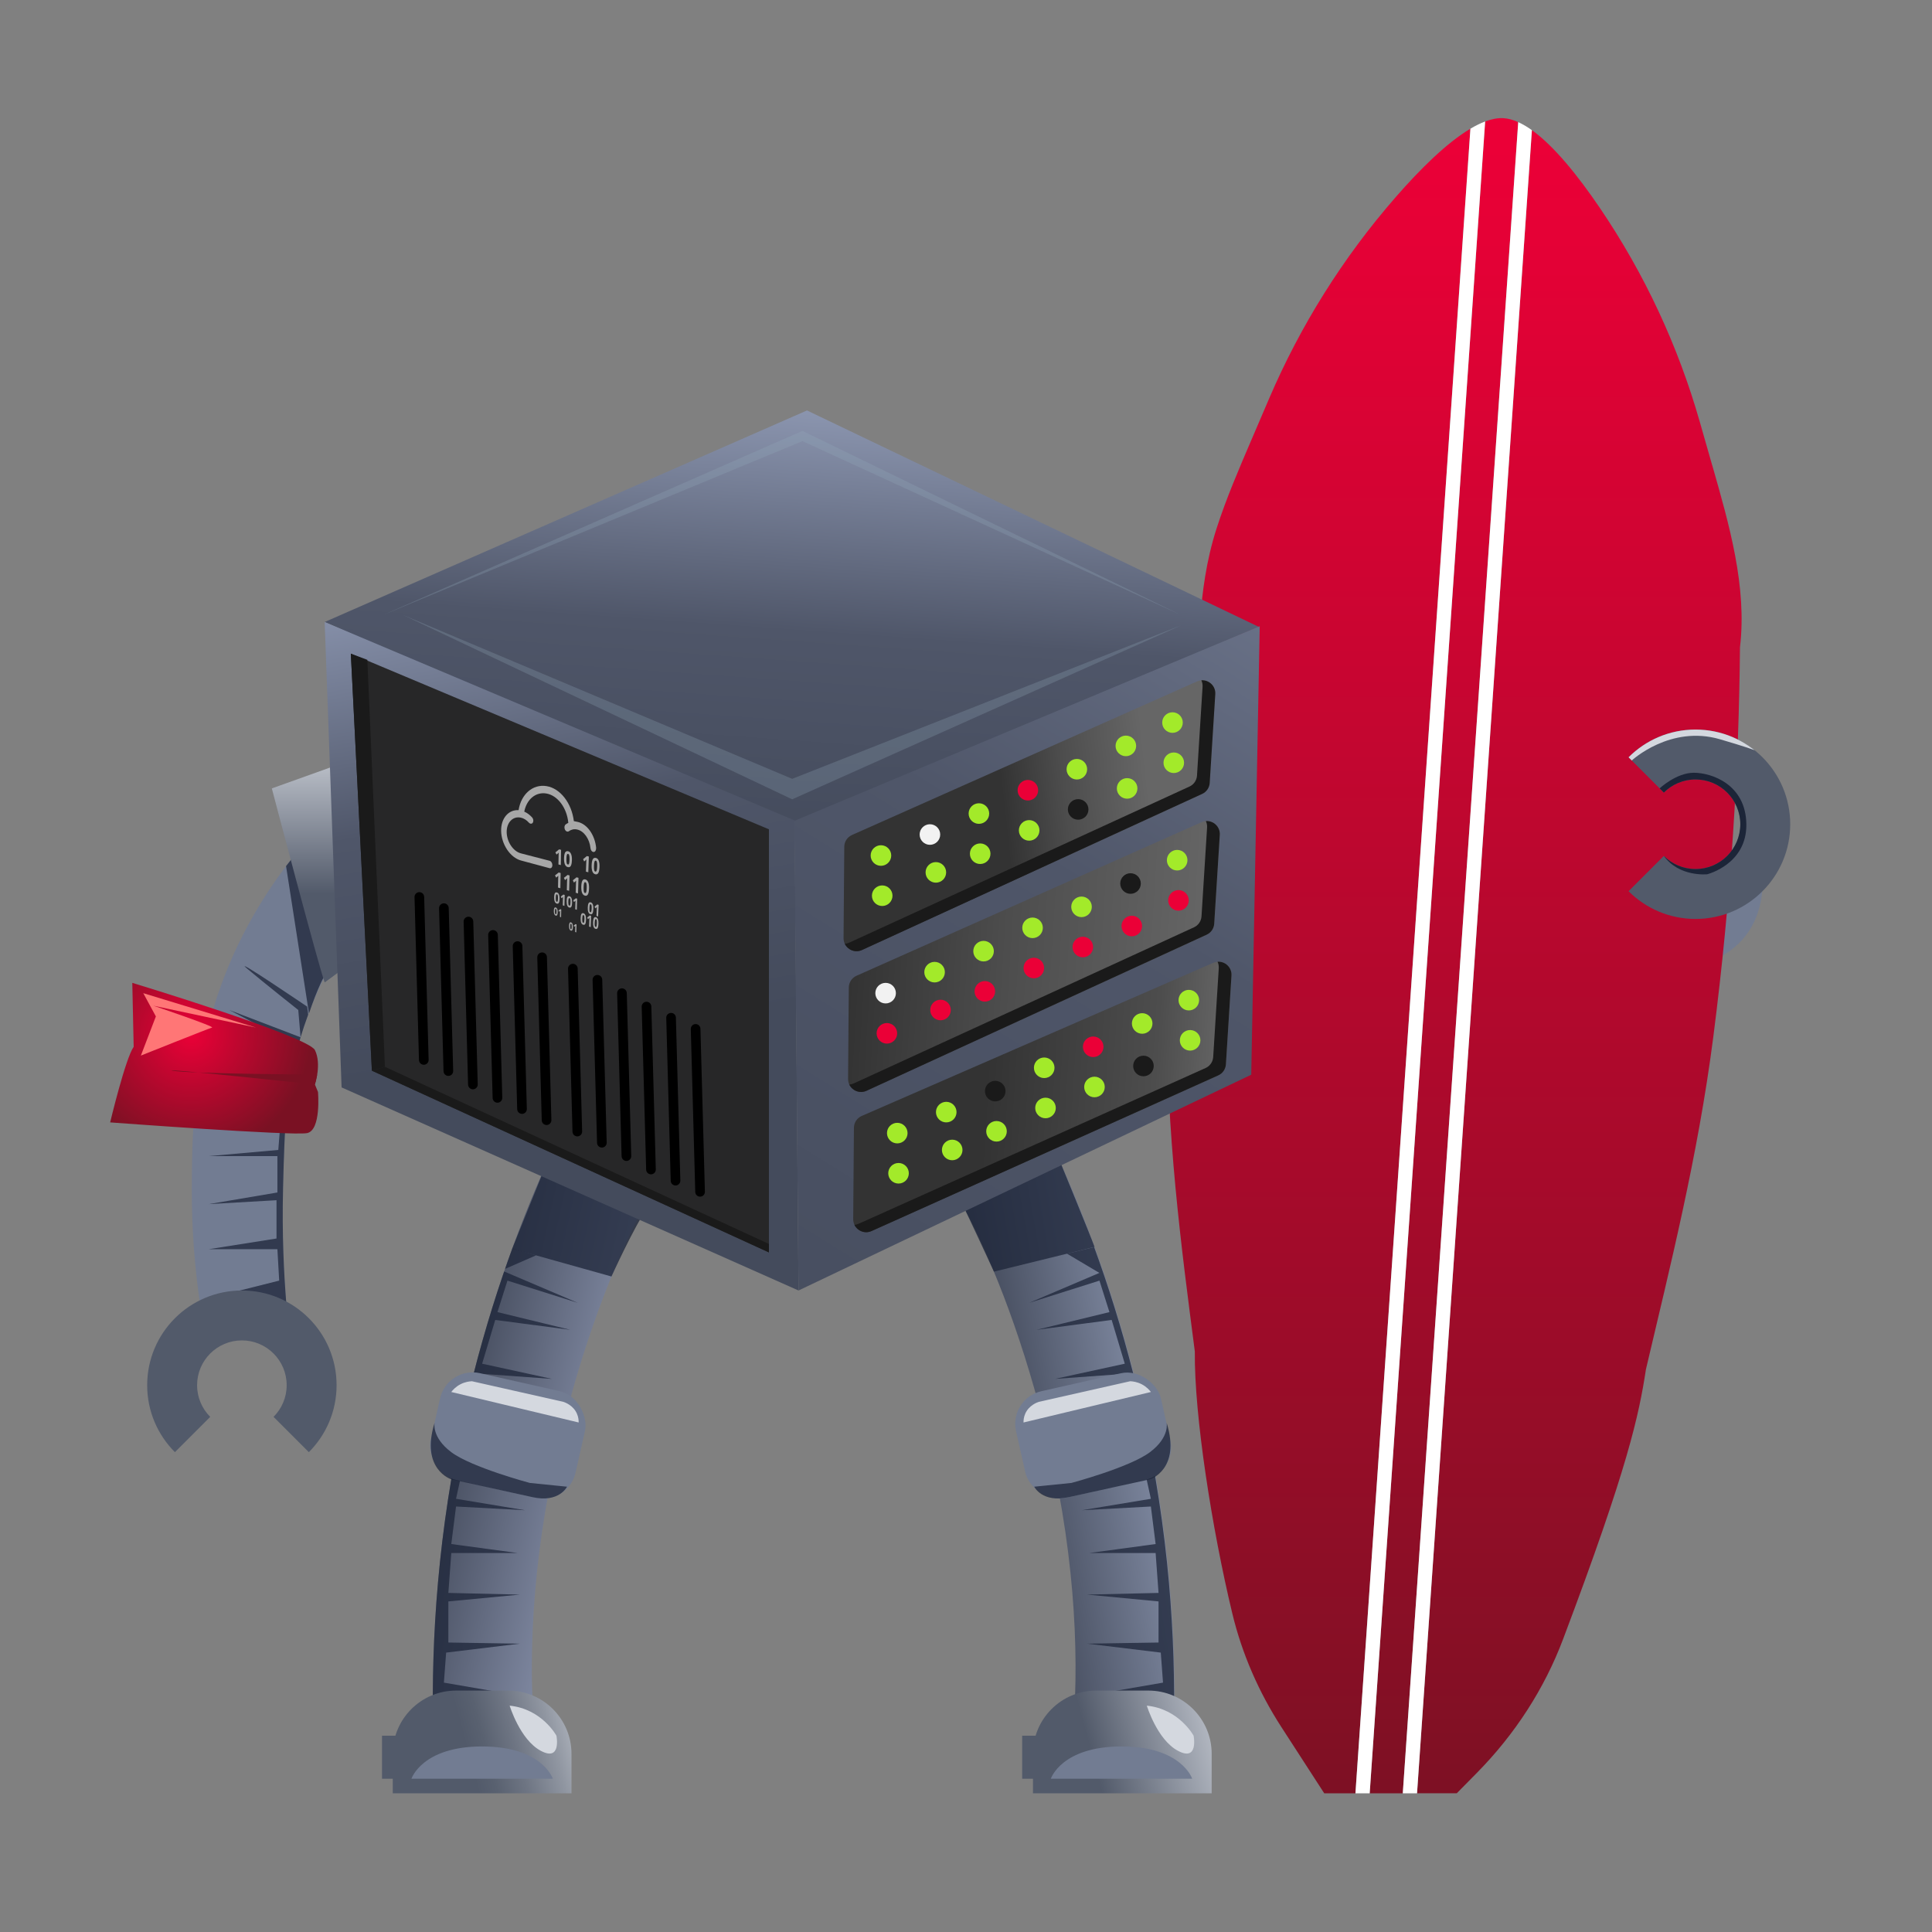 <?xml version="1.0" encoding="UTF-8"?><svg xmlns="http://www.w3.org/2000/svg" xmlns:xlink="http://www.w3.org/1999/xlink" viewBox="0 0 1200 1200"><rect x="0" y="0" width="1200" height="1200" fill="#808080" stroke="none"/><defs><style>.cls-1{fill:url(#linear-gradient-12);}.cls-1,.cls-2,.cls-3,.cls-4,.cls-5,.cls-6,.cls-7,.cls-8,.cls-9,.cls-10,.cls-11,.cls-12,.cls-13,.cls-14,.cls-15,.cls-16,.cls-17,.cls-18,.cls-19,.cls-20,.cls-21,.cls-22,.cls-23,.cls-24,.cls-25,.cls-26,.cls-27,.cls-28,.cls-29,.cls-30{stroke-width:0px;}.cls-31{stroke:#000;stroke-linecap:round;stroke-linejoin:round;stroke-width:5.99px;}.cls-31,.cls-24{fill:#eb0037;}.cls-2{fill:url(#linear-gradient);}.cls-3{opacity:.75;}.cls-3,.cls-6{fill:#1c2538;}.cls-4{fill:url(#linear-gradient-6);}.cls-32{clip-path:url(#clippath-2);}.cls-5{fill:#1a1a1a;}.cls-7{fill:url(#linear-gradient-11);}.cls-8{fill:url(#linear-gradient-5);}.cls-9{fill:none;}.cls-33{clip-path:url(#clippath-1);}.cls-10{fill:#525a6a;}.cls-11{fill:url(#linear-gradient-13);}.cls-12{fill:#97afbf;opacity:.25;}.cls-13{fill:#fff;}.cls-14{fill:#7a1123;}.cls-15{fill:url(#linear-gradient-14);}.cls-16{fill:url(#linear-gradient-2);}.cls-17{fill:#d4d8df;}.cls-18{fill:url(#linear-gradient-7);}.cls-19{fill:#727c92;}.cls-20{fill:url(#linear-gradient-3);}.cls-21{fill:#ff7676;}.cls-34{clip-path:url(#clippath);}.cls-22{fill:url(#linear-gradient-9);}.cls-23{fill:url(#radial-gradient);}.cls-35{clip-path:url(#clippath-3);}.cls-25{fill:url(#linear-gradient-8);}.cls-26{fill:#272728;}.cls-27{fill:#a3ea2a;}.cls-28{fill:url(#linear-gradient-10);}.cls-29{fill:url(#linear-gradient-4);}.cls-36{opacity:.59;}.cls-30{fill:#f2f2f2;}</style><linearGradient id="linear-gradient" x1="819.04" y1="91.79" x2="819.04" y2="1146.77" gradientUnits="userSpaceOnUse"><stop offset="0" stop-color="#eb0037"/><stop offset="1" stop-color="#7a1123"/></linearGradient><linearGradient id="linear-gradient-2" x1="980.94" y1="91.79" x2="980.94" y2="1146.77" gradientUnits="userSpaceOnUse"><stop offset="0" stop-color="#eb0037"/><stop offset="1" stop-color="#7a1123"/></linearGradient><linearGradient id="linear-gradient-3" x1="896.86" y1="91.79" x2="896.86" y2="1146.77" gradientUnits="userSpaceOnUse"><stop offset="0" stop-color="#eb0037"/><stop offset="1" stop-color="#7a1123"/></linearGradient><linearGradient id="linear-gradient-4" x1="369.05" y1="911.86" x2="238.14" y2="882.49" gradientUnits="userSpaceOnUse"><stop offset="0" stop-color="#818aa3"/><stop offset=".71" stop-color="#444b5c"/></linearGradient><linearGradient id="linear-gradient-5" x1="598.35" y1="914.13" x2="730.5" y2="890.94" gradientUnits="userSpaceOnUse"><stop offset=".24" stop-color="#444b5c"/><stop offset=".91" stop-color="#808aa2"/></linearGradient><clipPath id="clippath"><path class="cls-9" d="m658.8,723.18c18.19,40.96,36.94,92.22,50.53,152.69,17.09,76.03,20.78,143.25,19.77,195.54-20.88,0-41.75,0-62.63,0,3.43-45.96.81-111.32-18.67-187.84-14.7-57.72-33.76-105.46-52.72-139.82,21.24-6.86,42.48-13.71,63.71-20.57Z"/></clipPath><clipPath id="clippath-1"><path class="cls-9" d="m216.55,495.28c-27.28,25.02-61.19,64.51-80.47,120.21-16.57,47.86-16.79,91.61-16.94,122.2-.14,29.15,2.41,53.66,5.02,71.52h53.65c-1.41-17.38-2.72-41.98-1.99-71.53.94-37.93,1.73-62.96,10.88-93.4,4.87-16.22,13.94-40.03,31.84-66.55-.66-27.49-1.32-54.97-1.99-82.46Z"/></clipPath><clipPath id="clippath-2"><path class="cls-9" d="m339.28,723.18c-18.19,40.96-36.94,92.22-50.53,152.69-17.09,76.03-20.78,143.25-19.77,195.54h62.63c-3.43-45.96-.81-111.32,18.67-187.84,14.7-57.72,33.76-105.46,52.72-139.82-21.24-6.86-42.48-13.71-63.71-20.57Z"/></clipPath><linearGradient id="linear-gradient-6" x1="191.07" y1="453.71" x2="191.07" y2="638.24" gradientUnits="userSpaceOnUse"><stop offset="0" stop-color="#d4d8df"/><stop offset=".55" stop-color="#525a6a"/></linearGradient><radialGradient id="radial-gradient" cx="118.67" cy="642.5" fx="118.67" fy="642.5" r="74.67" gradientUnits="userSpaceOnUse"><stop offset="0" stop-color="#eb0037"/><stop offset="1" stop-color="#7a1123"/></radialGradient><linearGradient id="linear-gradient-7" x1="375.61" y1="1065.98" x2="265.22" y2="1095.79" gradientUnits="userSpaceOnUse"><stop offset="0" stop-color="#d4d8df"/><stop offset=".09" stop-color="#bec3cb"/><stop offset=".31" stop-color="#9096a1"/><stop offset=".51" stop-color="#6e7583"/><stop offset=".67" stop-color="#596170"/><stop offset=".77" stop-color="#525a6a"/></linearGradient><linearGradient id="linear-gradient-8" x1="776.75" y1="1065.03" x2="666.36" y2="1094.84" gradientUnits="userSpaceOnUse"><stop offset="0" stop-color="#d4d8df"/><stop offset=".89" stop-color="#525a6a"/></linearGradient><clipPath id="clippath-3"><path class="cls-9" d="m1053.12,484.14c15.36,0,27.82,12.46,27.82,27.82s-12.46,27.82-27.82,27.82c-7.68,0-14.64-3.11-19.67-8.15l-21.92,21.92c10.64,10.64,25.35,17.23,41.59,17.23,32.49,0,58.82-26.33,58.82-58.82s-26.33-58.82-58.82-58.82c-16.24,0-30.95,6.58-41.59,17.23l21.92,21.92c5.03-5.03,11.99-8.15,19.67-8.15Z"/></clipPath><linearGradient id="linear-gradient-9" x1="504.25" y1="213.16" x2="481.85" y2="526.78" gradientUnits="userSpaceOnUse"><stop offset="0" stop-color="#9da8c4"/><stop offset=".57" stop-color="#4f5669"/><stop offset="1" stop-color="#444b5c"/></linearGradient><linearGradient id="linear-gradient-10" x1="303.24" y1="305.74" x2="362.56" y2="648.46" xlink:href="#linear-gradient-9"/><linearGradient id="linear-gradient-11" x1="985.31" y1="25.58" x2="419.94" y2="935.08" xlink:href="#linear-gradient-9"/><linearGradient id="linear-gradient-12" x1="-1953.45" y1="460.02" x2="-1864.24" y2="475.6" gradientTransform="translate(-1206.59 -83.11) rotate(-176.41) scale(1 -1)" gradientUnits="userSpaceOnUse"><stop offset="0" stop-color="#666"/><stop offset=".57" stop-color="#4d4d4d"/><stop offset="1" stop-color="#333"/></linearGradient><linearGradient id="linear-gradient-13" x1="-1998.06" y1="560.05" x2="-1774.01" y2="560.05" xlink:href="#linear-gradient-12"/><linearGradient id="linear-gradient-14" x1="-2010.77" y1="646.8" x2="-1782.64" y2="646.8" gradientTransform="translate(-1206.59 -83.11) rotate(-176.41) scale(1 -1)" gradientUnits="userSpaceOnUse"><stop offset="0" stop-color="#666"/><stop offset=".19" stop-color="#4d4d4d"/><stop offset=".65" stop-color="#333"/></linearGradient></defs><g id="Surfboard"><path class="cls-19" d="m1093.97,537.77s8.97,43.52-32.24,59.67c-41.21,16.15-5.21-47.48-5.21-47.48l37.44-12.19Z"/><path class="cls-2" d="m913.3,79.94c-14.48,8.61-30.86,24.69-46.28,42.35-33.13,37.95-59.45,80.25-78.7,125.16l-11.26,26.27c-7.57,17.67-15.37,35.77-21.32,54.18-6.75,20.9-8.92,40.16-10.26,56.07-11.45,69.78-19.85,150.37-20.67,239.85-.72,79.43,9.07,151.84,17.32,215.6-.41,39.5,10.58,109.95,23.29,162.76,5.99,24.89,16.35,48.73,30.55,70.66l26.54,41.01h19.37L913.3,79.94Z"/><path class="cls-16" d="m1063.54,289.21l-7.8-27.3c-13.34-46.67-34.03-91.51-62.05-132.77-13.6-20.02-28.44-38.45-42.2-48.3l-71.34,1033h24.67l12.49-12.67c23.74-24.08,41.94-52.3,53.51-82.96,40.43-107.09,47.16-139.31,51.5-167.69,14.73-62.78,32.21-131.71,41.82-206.31,11.26-87.49,15.95-168.7,16.59-242.14,4.48-37.64-6.68-76.15-17.17-112.88Z"/><path class="cls-20" d="m871.3,1113.85L942.99,75.85c-3.19-1.43-6.29-2.29-9.26-2.45-3.49-.19-7.27.55-11.27,2.05l-71.72,1038.4h20.56Z"/><path class="cls-13" d="m850.74,1113.85L922.46,75.45c-2.94,1.1-6.01,2.62-9.16,4.49l-71.41,1033.91h8.85Z"/><path class="cls-13" d="m880.15,1113.85L951.49,80.85c-2.89-2.07-5.73-3.75-8.5-5l-71.69,1038h8.85Z"/><rect class="cls-10" x="634.9" y="1078.07" width="13.37" height="26.73"/><rect class="cls-10" x="237.27" y="1078.07" width="13.37" height="26.73"/></g><g id="Limbs"><path class="cls-29" d="m339.28,723.18c-18.19,40.96-36.94,92.22-50.53,152.69-17.09,76.03-20.78,143.25-19.77,195.54h62.63c-3.43-45.96-.81-111.32,18.67-187.84,14.7-57.72,33.76-105.46,52.72-139.82-21.24-6.86-42.48-13.71-63.71-20.57Z"/><path class="cls-8" d="m659.11,723.18c18.19,40.96,36.94,92.22,50.53,152.69,17.09,76.03,20.78,143.25,19.77,195.54-20.88,0-41.75,0-62.63,0,3.43-45.96.81-111.32-18.67-187.84-14.7-57.72-33.76-105.46-52.72-139.82,21.24-6.86,42.48-13.71,63.71-20.57Z"/><g class="cls-34"><polygon class="cls-3" points="697.14 770.32 662.74 778.69 682.85 790.63 639.21 809.22 682.89 795.42 689.09 814.97 643.81 825.98 690.48 819.84 698.62 847.02 655.26 856.46 697.82 853.38 714.83 930.93 671.94 938.03 714.83 935.72 717.78 959.03 676.55 964.61 717.78 964.61 719.59 989.39 675.15 990.43 719.59 994.67 719.59 1020.2 675.25 1020.91 720.98 1026.46 722.37 1045.11 682.63 1051.96 734.84 1063.84 763.86 930.93 697.14 770.32"/></g><path class="cls-19" d="m216.55,495.28c-27.28,25.02-61.19,64.51-80.47,120.21-16.57,47.86-16.79,91.61-16.94,122.2-.14,29.15,2.41,53.66,5.02,71.52h53.65c-1.41-17.38-2.72-41.98-1.99-71.53.94-37.93,1.73-62.96,10.88-93.4,4.87-16.22,13.94-40.03,31.84-66.55-.66-27.49-1.32-54.97-1.99-82.46Z"/><g class="cls-33"><path class="cls-3" d="m190.73,625.2s-47.76-32.4-37.25-23.57c10.51,8.83,31.78,25.7,31.78,25.7l1.44,16.95-44.28-16.95,39.84,20.87s-3.06,13.22-4.57,19.28l-40.25-8.32,40.25,12.16-2.62,17.51h-40.95l40.39,4.63-1.66,20.79-43.16,3.83h42.61v22.59l-42.61,7.22,42.05-2.42v23.79l-42.05,6.64h42.61l1.11,19.51-43.71,10.98,48.12,2.81s18.64-155.45,12.93-184.02Z"/></g><g class="cls-32"><polygon class="cls-3" points="300.94 770.32 332.95 779.73 311.56 789.06 358.87 809.22 315.18 795.42 308.98 814.97 354.27 825.98 307.6 819.84 299.46 847.02 342.81 856.46 300.26 853.38 283.25 930.93 326.14 938.03 283.25 935.72 280.3 959.03 321.53 964.61 280.3 964.61 278.48 989.39 322.93 990.43 278.48 994.67 278.48 1020.2 322.82 1020.91 277.1 1026.46 275.71 1045.11 315.44 1051.96 263.23 1063.84 234.22 930.93 300.94 770.32"/></g><path class="cls-3" d="m177.68,537.95l14.25,91.54s6.2-19.04,11.13-25.67-17.5-75.9-17.5-75.9l-7.89,10.03Z"/><path class="cls-4" d="m213.31,473.76l-44.47,15.94s29.09,110.7,32.83,120.51l11.65-8.58v-127.87Z"/><rect class="cls-19" x="269.31" y="857.66" width="92.26" height="67.93" rx="20.77" ry="20.77" transform="translate(204.04 -47.57) rotate(12.72)"/><rect class="cls-19" x="632.87" y="857.66" width="92.26" height="67.93" rx="20.77" ry="20.77" transform="translate(1537.65 1611.9) rotate(167.28)"/><path class="cls-10" d="m122.42,860.37c0-15.36,12.46-27.82,27.82-27.82s27.82,12.46,27.82,27.82c0,7.68-3.11,14.64-8.15,19.67l21.92,21.92c10.64-10.64,17.23-25.35,17.23-41.59,0-32.49-26.33-58.82-58.82-58.82s-58.82,26.33-58.82,58.82c0,16.24,6.58,30.95,17.23,41.59l21.92-21.92c-5.03-5.03-8.15-11.99-8.15-19.67Z"/><path class="cls-10" d="m1053.12,484.14c15.36,0,27.82,12.46,27.82,27.82s-12.46,27.82-27.82,27.82c-7.68,0-14.64-3.11-19.67-8.15l-21.92,21.92c10.64,10.64,25.35,17.23,41.59,17.23,32.49,0,58.82-26.33,58.82-58.82s-26.33-58.82-58.82-58.82c-16.24,0-30.95,6.58-41.59,17.23l21.92,21.92c5.03-5.03,11.99-8.15,19.67-8.15Z"/><path class="cls-3" d="m318.14,775.58l61.65,17.28s14.36-31.52,21.77-41.7-62.28-27.98-62.28-27.98c0,0-18.63,46.07-21.14,52.4Z"/><path class="cls-3" d="m597.64,747.89l61.47-24.71s18.2,44.26,20.74,51.3l-62.5,15.36s-17.46-37.81-19.71-41.95Z"/><path class="cls-17" d="m293.11,857.9c18.94,4.27,37.89,8.54,56.83,12.82,1.05.35,6.05,2.13,8.36,7.24.99,2.2,1.14,4.24,1.11,5.57-26.37-6.31-52.75-12.63-79.12-18.94.9-1.18,2.72-3.26,5.72-4.81,2.93-1.51,5.62-1.81,7.09-1.87Z"/><path class="cls-17" d="m702.03,857.9c-18.94,4.27-37.89,8.54-56.83,12.82-1.05.35-6.05,2.13-8.36,7.24-.99,2.2-1.14,4.24-1.11,5.57,26.37-6.31,52.75-12.63,79.12-18.94-.9-1.18-2.72-3.26-5.72-4.81-2.93-1.51-5.62-1.81-7.09-1.87Z"/><path class="cls-3" d="m269.98,883.53s-2.22,8.99,10.31,18.43c12.54,9.44,48.79,19.12,48.79,19.12l23.1,2.34s-4.88,10.23-21.55,6.47c-16.67-3.76-50.33-11.05-50.33-11.05,0,0-19.42-6.15-10.31-35.3Z"/><path class="cls-3" d="m724.59,883.53s2.22,8.99-10.31,18.43c-12.54,9.44-48.79,19.12-48.79,19.12l-23.1,2.34s4.88,10.23,21.55,6.47c16.67-3.76,50.33-11.05,50.33-11.05,0,0,19.42-6.15,10.31-35.3Z"/><path class="cls-23" d="m82.17,610.47s109.13,33.09,113.43,41.76,0,21.36,0,21.36l1.91,4.65s2.1,23.75-6.78,25.55-122.31-6.65-122.31-6.65c0,0,9.45-39.62,14.61-46.95l-.86-39.71Z"/><path class="cls-14" d="m197.02,667.48s-80.47-.53-89.92-2.47,88.5,8.57,88.5,8.57l1.42-6.11Z"/><path class="cls-21" d="m89,616.88l70.06,21.36-63.74-13.57s38.49,13,36.38,13.57-44.2,17.4-44.2,17.4l9.32-24.33-7.82-14.42Z"/><path class="cls-18" d="m283.24,1050.05h32.43c21.68,0,39.29,17.6,39.29,39.29v24.52h-111v-24.52c0-21.68,17.6-39.29,39.29-39.29Z"/><path class="cls-25" d="m680.87,1050.05h32.43c21.68,0,39.29,17.6,39.29,39.29v24.52h-111v-24.52c0-21.68,17.6-39.29,39.29-39.29Z"/><path class="cls-19" d="m652.68,1104.8h87.81s-6.53-20.05-43.9-20.05-43.9,20.05-43.9,20.05Z"/><path class="cls-19" d="m255.55,1104.8h87.81s-6.53-20.05-43.9-20.05-43.9,20.05-43.9,20.05Z"/><path class="cls-17" d="m316.56,1059.41s6.39,21.14,19.35,28.05,9.71-9.39,9.71-9.39c0,0-8.94-16.62-29.06-18.66Z"/><path class="cls-17" d="m712.31,1059.41s6.39,21.14,19.35,28.05,9.71-9.39,9.71-9.39c0,0-8.94-16.62-29.06-18.66Z"/><g class="cls-35"><path class="cls-6" d="m1030.83,489.67s10.34-9.7,21.22-9.7,32.32,7.01,32.64,31.99c.32,24.97-24.32,31.06-24.32,31.06,0,0-17.36,1.87-26.92-11.38-9.56-13.26-2.62-41.96-2.62-41.96Z"/><path class="cls-17" d="m1013.51,472.36s23.89-22.25,54.86-13.17,23.16,8.25,23.16,8.25l-.59-23.69s-68.58-6.13-75.16-4.09-10.45,30.66-10.45,31.34,8.17,1.36,8.17,1.36Z"/></g></g><g id="Layer_2"><polygon class="cls-22" points="201.66 386.34 501.24 254.94 781.89 389.37 490.69 513.97 201.66 386.34"/><polyline class="cls-28" points="493.58 509.62 495.98 801.55 212.17 675.41 201.66 386.34"/><polygon class="cls-7" points="493.36 509.85 495.98 801.55 777.17 667.52 782.43 388.96 493.36 509.85"/><path class="cls-1" d="m535.38,590.06l211.3-96.94c2.7-1.24,4.5-3.86,4.69-6.83l3.46-55.16c.38-6.05-5.8-10.34-11.33-7.88l-214.31,95.38c-2.89,1.29-4.76,4.14-4.79,7.31l-.45,56.73c-.05,5.91,6.06,9.86,11.43,7.4Z"/><path class="cls-5" d="m524.71,586.21c1.85,3.79,6.46,5.76,10.67,3.86l211.31-96.95c2.69-1.22,4.49-3.85,4.68-6.82l3.46-55.16c.32-5.09-3.97-8.95-8.66-8.59.58,1.18.86,2.55.77,4.01l-3.46,55.16c-.19,2.97-1.99,5.6-4.68,6.82l-211.31,96.95c-.92.39-1.84.66-2.78.72Z"/><path class="cls-11" d="m538.19,677.49l211.3-96.94c2.7-1.24,4.5-3.86,4.69-6.83l3.46-55.16c.38-6.05-5.8-10.34-11.33-7.88l-214.31,95.38c-2.89,1.29-4.76,4.14-4.79,7.31l-.45,56.73c-.05,5.91,6.06,9.86,11.43,7.4Z"/><path class="cls-5" d="m527.51,673.64c1.85,3.79,6.46,5.76,10.67,3.86l211.31-96.95c2.69-1.22,4.49-3.85,4.68-6.82l3.46-55.16c.32-5.09-3.97-8.95-8.66-8.59.58,1.18.86,2.55.77,4.01l-3.46,55.16c-.19,2.97-1.99,5.6-4.68,6.82l-211.31,96.95c-.92.39-1.84.66-2.78.72Z"/><path class="cls-15" d="m541.37,764.6l215.37-96.69c2.7-1.24,4.5-3.86,4.69-6.83l3.46-55.16c.38-6.05-5.8-10.34-11.33-7.88l-218.38,95.12c-2.89,1.29-4.76,4.14-4.79,7.31l-.45,56.73c-.05,5.91,6.06,9.86,11.43,7.4Z"/><path class="cls-5" d="m530.69,760.75c1.85,3.79,6.46,5.76,10.67,3.86l215.39-96.69c2.69-1.22,4.49-3.85,4.68-6.82l3.46-55.16c.32-5.09-3.97-8.95-8.66-8.59.58,1.18.86,2.55.77,4.01l-3.46,55.16c-.19,2.97-1.99,5.6-4.68,6.82l-215.39,96.69c-.92.39-1.84.66-2.78.72Z"/><circle class="cls-27" cx="547.17" cy="531.38" r="6.39"/><circle class="cls-27" cx="547.96" cy="556.34" r="6.39"/><circle class="cls-30" cx="577.59" cy="518.34" r="6.39"/><circle class="cls-27" cx="581.28" cy="541.85" r="6.39"/><circle class="cls-27" cx="608.02" cy="505.31" r="6.39"/><circle class="cls-27" cx="608.81" cy="530.26" r="6.39"/><circle class="cls-24" cx="638.44" cy="490.82" r="6.39"/><circle class="cls-27" cx="639.23" cy="515.77" r="6.39"/><circle class="cls-27" cx="668.86" cy="477.78" r="6.39"/><circle class="cls-5" cx="669.66" cy="502.74" r="6.39"/><circle class="cls-27" cx="699.29" cy="463.29" r="6.39"/><circle class="cls-27" cx="700.08" cy="489.7" r="6.39"/><circle class="cls-27" cx="728.26" cy="448.8" r="6.39"/><circle class="cls-27" cx="729.06" cy="473.76" r="6.39"/><circle class="cls-30" cx="550.07" cy="616.86" r="6.39"/><circle class="cls-24" cx="550.86" cy="641.82" r="6.39"/><circle class="cls-27" cx="580.49" cy="603.82" r="6.39"/><circle class="cls-24" cx="584.18" cy="627.33" r="6.39"/><circle class="cls-27" cx="610.91" cy="590.78" r="6.39"/><circle class="cls-24" cx="611.71" cy="615.74" r="6.39"/><circle class="cls-27" cx="641.34" cy="576.29" r="6.39"/><circle class="cls-24" cx="642.13" cy="601.25" r="6.39"/><circle class="cls-27" cx="671.76" cy="563.26" r="6.39"/><circle class="cls-24" cx="672.56" cy="588.21" r="6.39"/><circle class="cls-5" cx="702.19" cy="548.77" r="6.39"/><circle class="cls-24" cx="702.98" cy="575.17" r="6.39"/><circle class="cls-27" cx="731.16" cy="534.28" r="6.39"/><circle class="cls-24" cx="731.96" cy="559.24" r="6.39"/><circle class="cls-27" cx="557.31" cy="703.79" r="6.39"/><circle class="cls-27" cx="558.1" cy="728.74" r="6.39"/><circle class="cls-27" cx="587.73" cy="690.75" r="6.39"/><circle class="cls-27" cx="591.43" cy="714.26" r="6.39"/><circle class="cls-5" cx="618.16" cy="677.71" r="6.39"/><circle class="cls-27" cx="618.95" cy="702.67" r="6.39"/><circle class="cls-27" cx="648.58" cy="663.22" r="6.39"/><circle class="cls-27" cx="649.38" cy="688.18" r="6.39"/><circle class="cls-24" cx="679.01" cy="650.18" r="6.39"/><circle class="cls-27" cx="679.8" cy="675.14" r="6.39"/><circle class="cls-27" cx="709.43" cy="635.69" r="6.39"/><circle class="cls-5" cx="710.22" cy="662.1" r="6.39"/><circle class="cls-27" cx="738.4" cy="621.21" r="6.39"/><circle class="cls-27" cx="739.2" cy="646.16" r="6.39"/><polygon class="cls-26" points="217.91 406.01 230.98 665.02 477.59 777.89 477.59 515.1 217.91 406.01"/><polygon class="cls-5" points="217.91 406.01 228.17 409.85 239.08 662.61 230.98 665.02 217.91 406.01"/><polygon class="cls-5" points="239.08 662.61 477.59 772.64 477.59 777.89 230.98 665.02 239.08 662.61"/><line class="cls-31" x1="263.23" y1="658.34" x2="260.46" y2="557.13"/><line class="cls-31" x1="278.48" y1="665.27" x2="275.71" y2="564.07"/><line class="cls-31" x1="293.73" y1="673.59" x2="290.96" y2="572.38"/><line class="cls-31" x1="308.98" y1="681.91" x2="306.21" y2="580.7"/><line class="cls-31" x1="324.23" y1="688.84" x2="321.46" y2="587.63"/><line class="cls-31" x1="339.48" y1="695.77" x2="336.71" y2="594.57"/><line class="cls-31" x1="358.58" y1="702.83" x2="355.81" y2="601.63"/><line class="cls-31" x1="373.83" y1="709.77" x2="371.06" y2="608.56"/><line class="cls-31" x1="389.08" y1="718.08" x2="386.31" y2="616.88"/><line class="cls-31" x1="404.33" y1="726.4" x2="401.56" y2="625.2"/><line class="cls-31" x1="419.58" y1="733.33" x2="416.81" y2="632.13"/><line class="cls-31" x1="434.83" y1="740.27" x2="432.06" y2="639.06"/><polygon class="cls-12" points="250.49 382.04 492.04 496.46 733.59 388.4 492.04 483.75 250.49 382.04"/><polygon class="cls-12" points="237.78 382.04 498.4 267.62 733.59 382.04 498.4 273.98 237.78 382.04"/><g class="cls-36"><g id="_1"><path class="cls-13" d="m357.95,579.11l-.73-.25.09-2.86.02-.46.03-.51c-.12.13-.21.22-.26.26l-.41.33-.34-.75,1.15-.89.6.2-.15,4.95Z"/></g><g id="_0"><path class="cls-13" d="m355.85,575.89c-.02.86-.14,1.46-.36,1.81-.21.35-.52.44-.93.3-.36-.09-.69-.46-.87-.95-.19-.5-.27-1.16-.25-1.99s.14-1.47.34-1.82c.21-.35.51-.45.92-.31.36.09.7.45.89.95.2.52.28,1.19.26,2.02Zm-1.68-.57c-.02.6,0,1.04.07,1.33.05.31.26.55.46.53.13,0,.23-.12.27-.28.08-.24.13-.66.14-1.26s-.01-1.05-.08-1.35c-.04-.25-.18-.47-.36-.52s-.33.04-.38.28c-.07.24-.12.66-.13,1.28Z"/></g><g id="_0-2"><path class="cls-13" d="m371.72,573.86c-.05,1.24-.23,2.1-.53,2.6-.3.5-.74.66-1.31.47s-.96-.62-1.22-1.33c-.26-.71-.36-1.64-.31-2.83s.23-2.1.52-2.6c.3-.5.73-.66,1.31-.48s.97.61,1.22,1.32c.26.71.37,1.67.32,2.86Zm-2.35-.76c-.04.87,0,1.51.08,1.9.08.41.25.64.5.73s.42-.05.53-.4c.11-.35.2-.95.24-1.8s0-1.51-.08-1.93c-.09-.42-.26-.66-.49-.73s-.42.06-.53.41c-.12.36-.21.98-.24,1.83h0Z"/></g><g id="_1-2"><path class="cls-13" d="m366.91,575.84l-1.02-.34.15-4.04.04-.66.05-.72c-.18.2-.3.32-.37.38l-.58.47-.46-1.05,1.62-1.3.84.27-.27,7h-.01Z"/></g><g id="_0-3"><path class="cls-13" d="m364,571.36c-.04,1.22-.22,2.07-.51,2.56-.29.49-.73.64-1.31.45s-.96-.62-1.22-1.32c-.26-.7-.37-1.62-.33-2.79s.21-2.07.5-2.56c.29-.49.73-.65,1.3-.47s.97.61,1.23,1.31c.26.7.38,1.64.34,2.82Zm-2.35-.76c-.03.86,0,1.48.09,1.88.09.39.25.64.5.72s.42-.05.53-.4c.11-.34.2-.93.23-1.78s0-1.49-.1-1.9c-.1-.41-.26-.65-.5-.73s-.42.06-.53.4c-.11.34-.19.97-.22,1.81h0Z"/></g><g id="_1-3"><path class="cls-13" d="m348.52,569.73l-.74-.24.06-2.81.02-.45.02-.5c-.12.13-.21.22-.26.25l-.41.31-.35-.72,1.14-.88.6.19-.09,4.86Z"/></g><g id="_0-4"><path class="cls-13" d="m346.4,566.59c-.02.85-.13,1.44-.33,1.78-.2.34-.51.44-.93.3-.36-.09-.7-.44-.89-.93-.2-.49-.29-1.14-.27-1.96.01-.86.12-1.45.33-1.79.2-.34.51-.44.92-.31.36.08.7.44.9.93.19.5.28,1.16.27,1.98Zm-1.7-.56c-.01.59.01,1.02.09,1.3.06.31.26.54.47.52.13,0,.23-.11.27-.28.08-.23.12-.65.13-1.24s-.02-1.03-.1-1.32c-.05-.3-.26-.54-.47-.52-.13,0-.23.12-.27.28-.06.25-.11.66-.12,1.25Z"/></g><g id="_1-4"><path class="cls-13" d="m371.52,569.25l-1.05-.33.17-4.17.04-.68.05-.74c-.19.2-.31.32-.38.38l-.6.49-.47-1.07,1.68-1.36.87.26-.32,7.21h0Z"/></g><g id="_0-5"><path class="cls-13" d="m368.54,564.68c-.05,1.25-.23,2.14-.54,2.65-.31.51-.75.67-1.34.49s-.99-.63-1.25-1.33c-.27-.7-.38-1.66-.34-2.87s.22-2.14.53-2.65c.31-.51.76-.68,1.35-.5s1,.62,1.27,1.34c.27.72.38,1.68.32,2.88Zm-2.43-.75c-.03.88,0,1.53.08,1.93.09.41.26.65.51.73s.42-.06.55-.42c.12-.36.2-.96.24-1.83s0-1.53-.09-1.94c-.09-.41-.26-.67-.5-.74s-.43.06-.55.42c-.11.36-.2.96-.24,1.84Z"/></g><g id="_1-5"><path class="cls-13" d="m358.3,565.09l-1.02-.32.12-3.98.03-.65.04-.71c-.18.19-.31.31-.38.37l-.58.46-.47-1.03,1.62-1.29.84.25-.21,6.88Z"/></g><g id="_0-6"><path class="cls-13" d="m355.35,560.71c-.03,1.2-.2,2.04-.49,2.52-.29.48-.73.64-1.31.46s-.97-.6-1.24-1.29c-.27-.69-.39-1.59-.36-2.74s.19-2.04.48-2.52c.29-.48.72-.65,1.31-.47s.98.59,1.25,1.27c.28.69.4,1.61.37,2.77Zm-2.37-.73c-.02.83.02,1.46.11,1.84.1.4.26.62.51.7s.42-.05.53-.39c.11-.34.19-.92.21-1.75s-.02-1.46-.12-1.85c-.1-.39-.27-.64-.5-.71s-.42.06-.53.4c-.11.34-.2.91-.21,1.76h0Z"/></g><g id="_1-6"><path class="cls-13" d="m350.56,562.65l-1.02-.32.09-3.92.03-.64.04-.69c-.18.19-.29.31-.36.37l-.57.45-.47-1.02,1.61-1.26.84.25-.17,6.78Z"/></g><g id="_0-7"><path class="cls-13" d="m347.58,558.32c-.02,1.18-.18,2.01-.47,2.48-.28.48-.73.63-1.3.44s-.98-.6-1.25-1.27c-.27-.68-.4-1.57-.38-2.7s.18-2.01.46-2.48c.28-.48.72-.64,1.3-.46s.98.58,1.26,1.26c.28.68.41,1.59.39,2.73Zm-2.37-.73c-.01.82.03,1.44.12,1.82.09.39.26.61.51.69s.42-.05.52-.39c.11-.33.18-.9.2-1.72s-.03-1.44-.13-1.82c-.1-.38-.26-.63-.5-.7s-.42.06-.53.39c-.11.33-.19.9-.2,1.73h0Z"/></g><g id="_0-8"><path class="cls-13" d="m365.37,548.02c-.38-.97-.96-1.56-1.76-1.78s-1.45,0-1.86.72c-.42.72-.66,1.92-.71,3.64s.11,2.96.48,3.91c.38.96.96,1.56,1.75,1.79s1.44,0,1.86-.71c.43-.7.67-1.92.74-3.63.07-1.66-.09-2.98-.49-3.94Zm-1.27,6.06c-.17.47-.41.67-.77.57s-.59-.44-.71-.99c-.13-.57-.17-1.45-.13-2.64s.14-2.03.31-2.5c.17-.47.44-.67.77-.58s.57.42.7.98c.14.56.18,1.46.14,2.65-.04,1.19-.14,2.03-.31,2.51Z"/></g><g id="_1-7"><path class="cls-13" d="m359.02,554.92l-1.45-.42.17-5.59.04-.91.05-1c-.25.27-.43.44-.53.52l-.82.67-.67-1.42,2.3-1.86,1.2.33-.28,9.67Z"/></g><g id="_1-8"><path class="cls-13" d="m353.52,553.31l-1.45-.42.14-5.53.03-.9.05-.99c-.25.27-.42.44-.53.52l-.82.66-.68-1.4,2.29-1.83,1.2.33-.25,9.56h.02Z"/></g><g id="_1-9"><path class="cls-13" d="m348.03,551.7l-1.45-.42.11-5.47.03-.89.04-.98c-.25.27-.42.43-.52.51l-.81.66-.69-1.39,2.28-1.81,1.2.33-.17,9.47Z"/></g><g id="_10"><path class="cls-13" d="m365.4,541.77l-1.47-.38.2-5.65.04-.92.06-1.01c-.26.28-.44.46-.54.55l-.84.71-.68-1.41,2.35-1.95,1.23.3-.34,9.77h0Z"/><path class="cls-13" d="m371.89,534.61c-.38-.97-.97-1.55-1.78-1.74s-1.46.06-1.9.78c-.43.74-.68,1.96-.74,3.7s.1,2.97.47,3.92c.38.96.97,1.54,1.77,1.75s1.46-.04,1.89-.76c.44-.72.69-1.96.77-3.69.06-1.67-.09-2.99-.48-3.97Zm-1.33,6.15c-.18.48-.43.69-.78.6s-.59-.42-.72-.98c-.12-.57-.17-1.46-.12-2.66s.15-2.07.33-2.55c.18-.48.45-.69.79-.61s.57.41.71.97c.14.56.18,1.45.13,2.67s-.15,2.07-.33,2.56Z"/></g><g id="_10-2"><path class="cls-13" d="m348.32,537.31l-1.47-.38.11-5.47.03-.89.04-.98c-.25.27-.43.44-.53.52l-.83.68-.7-1.37,2.31-1.87,1.22.29-.17,9.47Z"/><path class="cls-13" d="m355.22,534.28c-.05,1.68-.28,2.87-.7,3.57-.42.69-1.05.93-1.87.72s-1.4-.78-1.79-1.71c-.39-.93-.57-2.2-.53-3.8s.27-2.86.68-3.58c.42-.7,1.04-.95,1.88-.75s1.41.76,1.8,1.7c.42.95.59,2.23.54,3.85Zm-3.42-.86c-.03,1.16.03,2.02.16,2.58.13.54.38.87.73.96s.6-.11.77-.57c.17-.47.26-1.29.29-2.47s-.03-2.04-.17-2.59c-.14-.54-.39-.87-.72-.95s-.6.11-.77.58c-.17.47-.26,1.29-.29,2.47h0Z"/></g><g id="Layer_2-2"><path id="cloud" class="cls-13" d="m370.29,526.68c-.77-8.05-5.6-15-11.67-16.22l-2.19-.44c-1.36-11.2-8.4-20.34-16.94-21.74s-15.81,4.96-17.39,14.93c-6.21-.42-10.97,5.04-10.84,12.84.14,8.37,5.66,16.62,12.3,18.41l17.83,4.8c.95.22,1.7-.65,1.69-1.92,0-1.24-.73-2.41-1.63-2.67l-17.92-4.64c-4.78-1.24-8.74-7.14-8.82-13.15s3.83-10.06,8.73-9.04c1.81.37,3.58,1.45,5.05,3.11.69.79,1.65.91,2.26.26h0c.69-.74.69-2.15.01-3.17-.07-.1-.14-.19-.22-.28-1.45-1.63-3.14-2.88-4.91-3.65,1.5-7.63,7.13-12.39,13.75-11.25,7.01,1.21,12.76,8.95,13.61,18.23-.57.27-1.11.59-1.62.96-.81.58-1.02,1.99-.5,3.18.05.12.11.24.19.35h0c.6.94,1.55,1.24,2.25.71,1.51-1.1,3.3-1.48,5.11-1.08,4.32.91,7.77,5.87,8.35,11.59.12,1.17.8,2.17,1.63,2.36h0c.95.24,1.77-.65,1.84-2,.03-.18.03-.35.02-.49Z"/></g></g></g></svg>